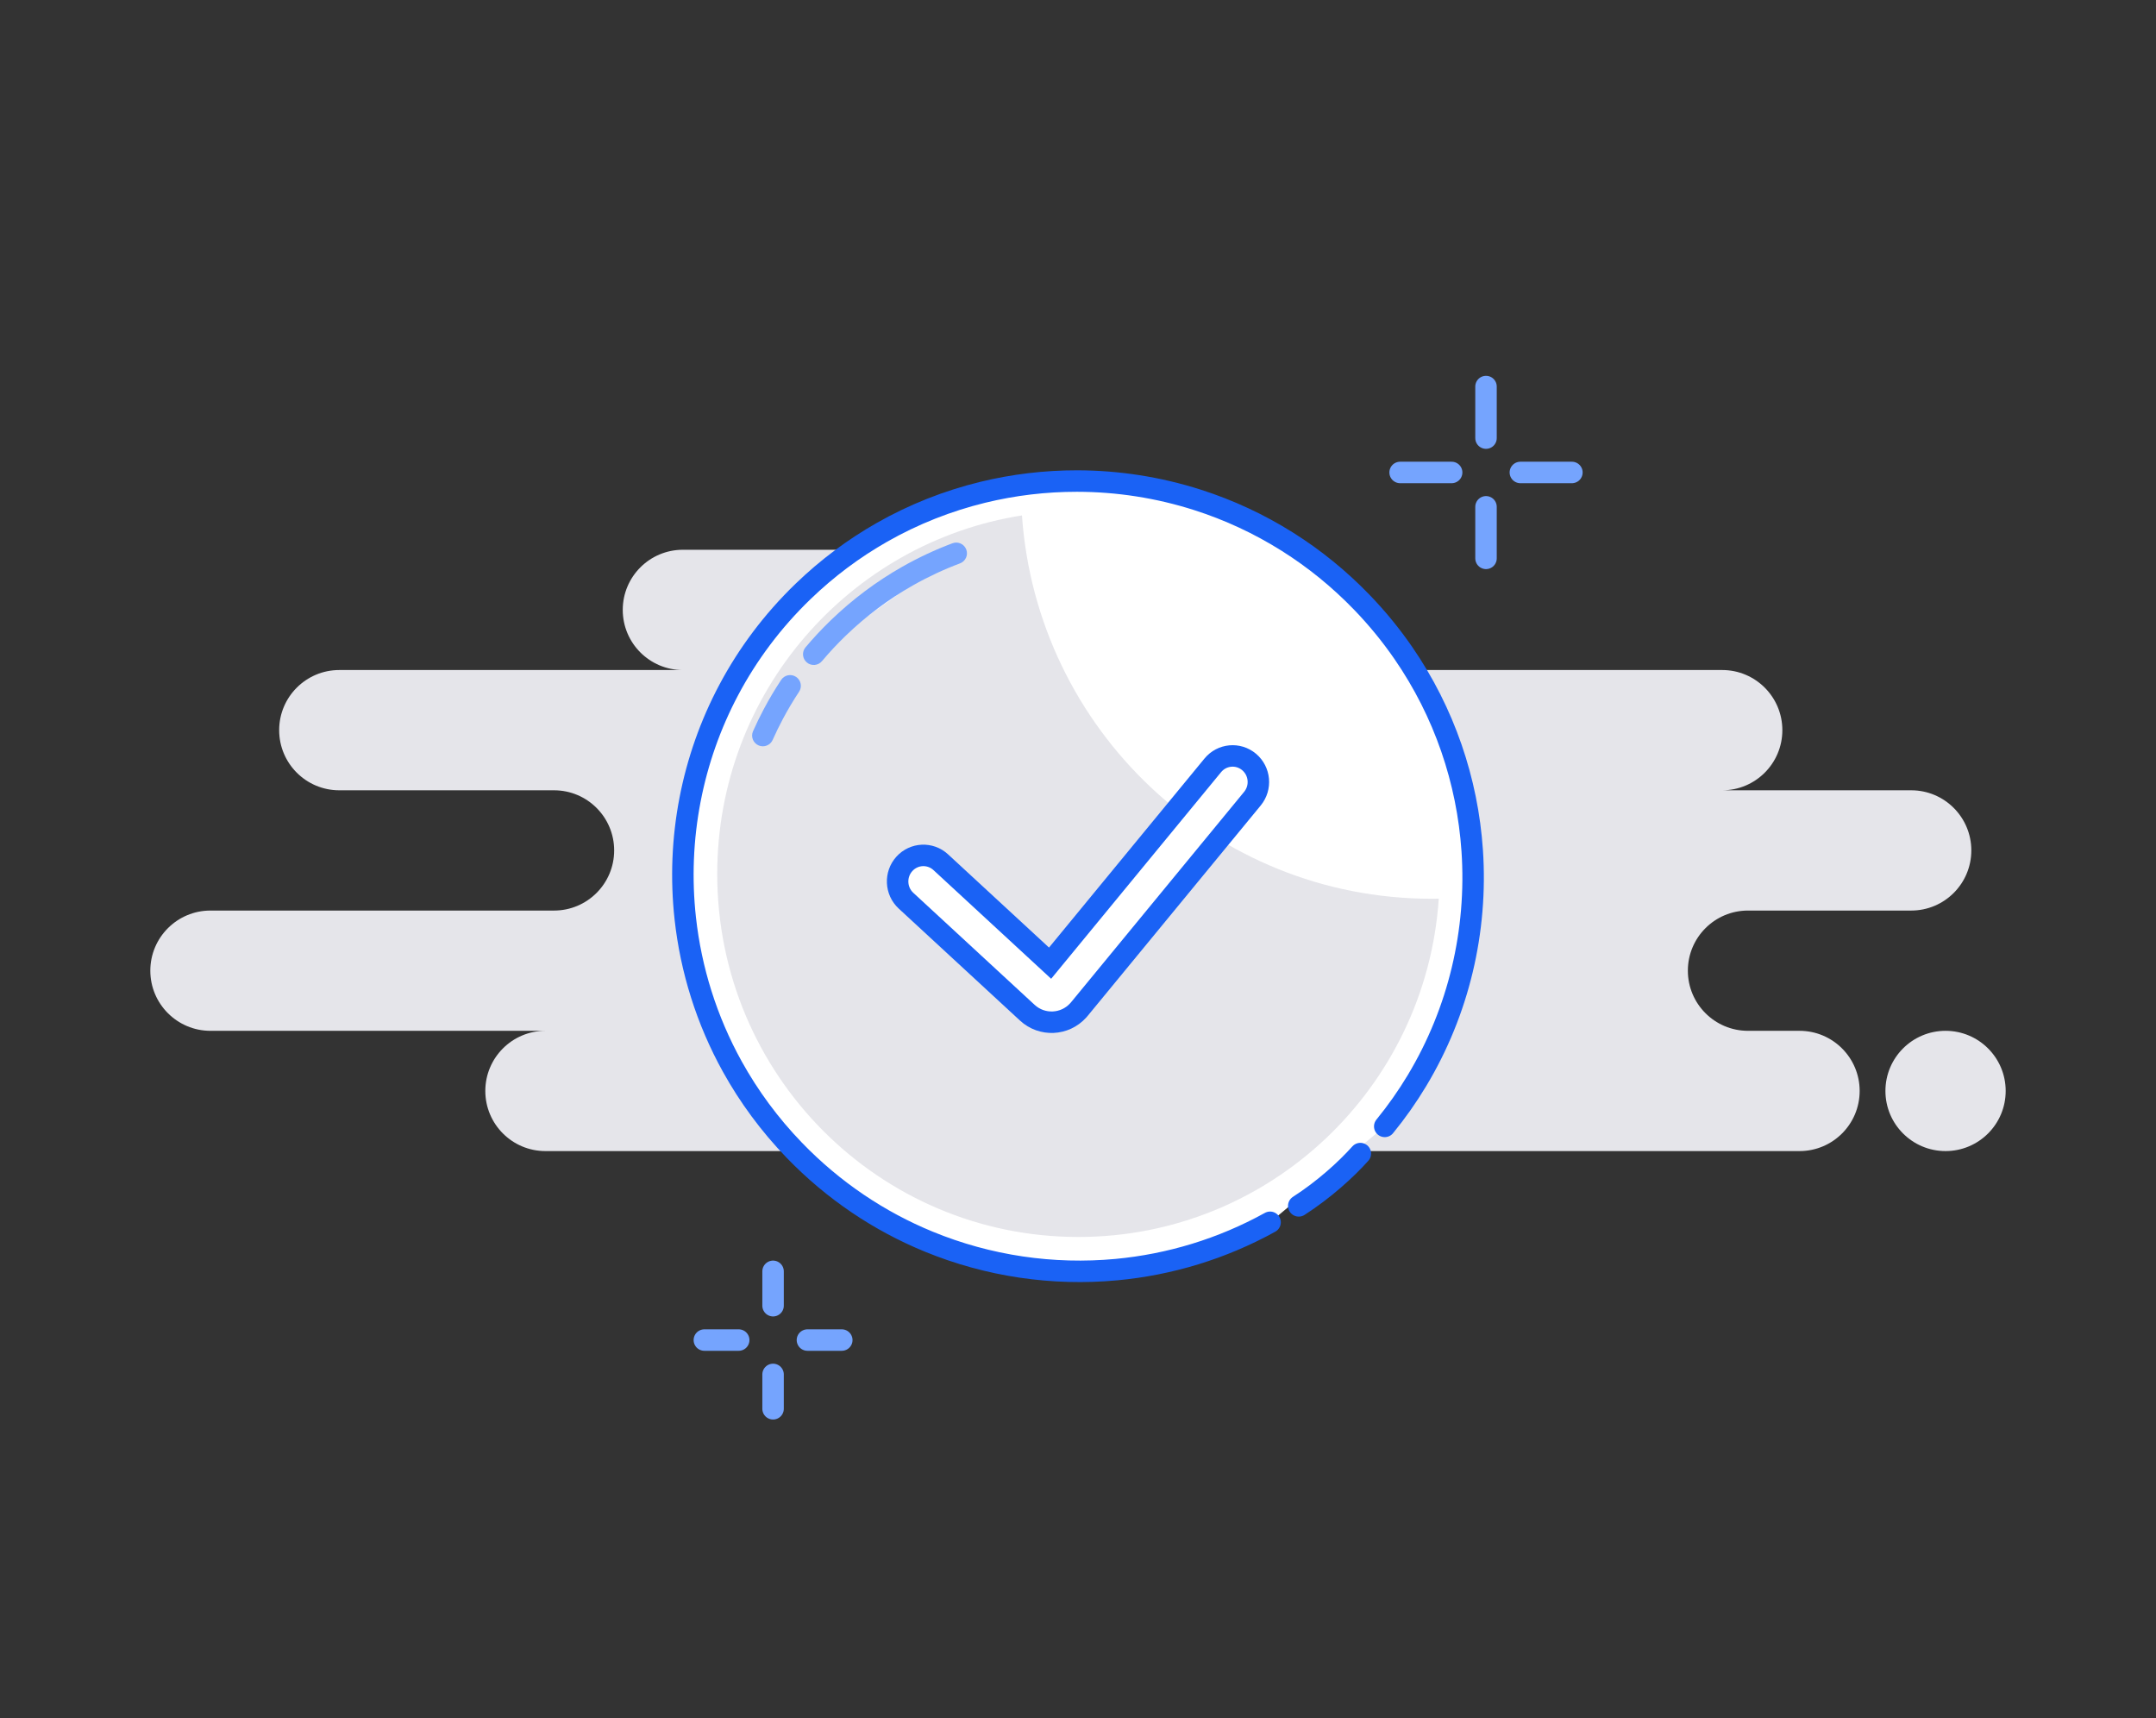 <svg width="251" height="200" viewBox="0 0 251 200" fill="none" xmlns="http://www.w3.org/2000/svg">
    <rect x="0" y="0" width="251" height="200" fill="#333333" stroke="none"/>
    <path fill-rule="evenodd" clip-rule="evenodd" d="M63.5 134H154.5C155.015 134 155.517 133.944 156 133.839C156.483 133.944 156.985 134 157.5 134H209.5C213.366 134 216.5 130.866 216.5 127C216.5 123.134 213.366 120 209.5 120H203.5C199.634 120 196.5 116.866 196.5 113C196.5 109.134 199.634 106 203.5 106H222.5C226.366 106 229.5 102.866 229.5 99C229.5 95.134 226.366 92 222.5 92H200.5C204.366 92 207.5 88.866 207.5 85C207.5 81.134 204.366 78 200.5 78H136.5C140.366 78 143.5 74.866 143.5 71C143.5 67.134 140.366 64 136.5 64H79.5C75.634 64 72.5 67.134 72.5 71C72.5 74.866 75.634 78 79.5 78H39.5C35.634 78 32.5 81.134 32.5 85C32.5 88.866 35.634 92 39.5 92H64.5C68.366 92 71.5 95.134 71.5 99C71.5 102.866 68.366 106 64.5 106H24.5C20.634 106 17.5 109.134 17.5 113C17.5 116.866 20.634 120 24.5 120H63.5C59.634 120 56.5 123.134 56.5 127C56.5 130.866 59.634 134 63.5 134ZM226.5 134C230.366 134 233.5 130.866 233.5 127C233.5 123.134 230.366 120 226.5 120C222.634 120 219.5 123.134 219.5 127C219.5 130.866 222.634 134 226.5 134Z" fill="#E5E5EA"/>
    <path d="M173 45V51" stroke="#75A4FE" stroke-width="2.5" stroke-linecap="round" stroke-linejoin="round"/>
    <path d="M173 59V65" stroke="#75A4FE" stroke-width="2.5" stroke-linecap="round" stroke-linejoin="round"/>
    <path d="M163 55H169" stroke="#75A4FE" stroke-width="2.5" stroke-linecap="round" stroke-linejoin="round"/>
    <path d="M177 55H183" stroke="#75A4FE" stroke-width="2.5" stroke-linecap="round" stroke-linejoin="round"/>
    <path d="M90 148V152" stroke="#75A4FE" stroke-width="2.5" stroke-linecap="round" stroke-linejoin="round"/>
    <path d="M90 160V164" stroke="#75A4FE" stroke-width="2.5" stroke-linecap="round" stroke-linejoin="round"/>
    <path d="M82 156H86" stroke="#75A4FE" stroke-width="2.5" stroke-linecap="round" stroke-linejoin="round"/>
    <path d="M94 156H98" stroke="#75A4FE" stroke-width="2.5" stroke-linecap="round" stroke-linejoin="round"/>
    <path fill-rule="evenodd" clip-rule="evenodd" d="M161.211 131.126C162.602 129.423 163.852 127.642 164.961 125.799C167.401 121.744 169.16 117.388 170.234 112.897C171.321 108.356 171.709 103.676 171.394 99.03C171.12 94.976 170.311 90.948 168.965 87.06C167.631 83.203 165.768 79.484 163.375 76.015C161.95 73.948 160.336 71.97 158.534 70.104C155.888 67.364 152.986 65.022 149.902 63.079C146.589 60.991 143.066 59.363 139.426 58.198C134.868 56.739 130.128 56.005 125.386 56C121.697 55.996 118.007 56.433 114.402 57.312C110.345 58.303 106.395 59.854 102.677 61.969C99.408 63.828 96.317 66.123 93.488 68.855C89.933 72.287 87.053 76.157 84.851 80.299C82.696 84.353 81.19 88.668 80.337 93.089C79.457 97.643 79.271 102.309 79.779 106.918C80.438 112.891 82.264 118.768 85.264 124.179C87.184 127.641 89.584 130.912 92.466 133.896C97.042 138.634 102.383 142.183 108.104 144.535C115.062 147.397 122.581 148.489 129.965 147.8C136.162 147.221 142.265 145.387 147.861 142.29" fill="white"/>
    <path d="M161.211 131.126C162.602 129.423 163.852 127.642 164.961 125.799C167.401 121.744 169.16 117.388 170.234 112.897C171.321 108.356 171.709 103.676 171.394 99.03C171.12 94.976 170.311 90.948 168.965 87.06C167.631 83.203 165.768 79.484 163.375 76.015C161.95 73.948 160.336 71.97 158.534 70.104C155.888 67.364 152.986 65.022 149.902 63.079C146.589 60.991 143.066 59.363 139.426 58.198C134.868 56.739 130.128 56.005 125.386 56C121.697 55.996 118.007 56.433 114.402 57.312C110.345 58.303 106.395 59.854 102.677 61.969C99.408 63.828 96.317 66.123 93.488 68.855C89.933 72.287 87.053 76.157 84.851 80.299C82.696 84.353 81.19 88.668 80.337 93.089C79.457 97.643 79.271 102.309 79.779 106.918C80.438 112.891 82.264 118.768 85.264 124.179C87.184 127.641 89.584 130.912 92.466 133.896C97.042 138.634 102.383 142.183 108.104 144.535C115.062 147.397 122.581 148.489 129.965 147.8C136.162 147.221 142.265 145.387 147.861 142.29" stroke="#1A62F5" stroke-width="2.5" stroke-linecap="round" stroke-linejoin="round"/>
    <path fill-rule="evenodd" clip-rule="evenodd" d="M151.2 140.378C154.107 138.508 156.69 136.174 158.371 134.291L151.2 140.378Z" fill="white"/>
    <path d="M151.2 140.378C154.107 138.508 156.69 136.174 158.371 134.291" stroke="#1A62F5" stroke-width="2.5" stroke-linecap="round"/>
    <path d="M167.5 104.617C167.214 104.622 166.927 104.625 166.64 104.625C141.386 104.625 120.709 84.936 118.976 60C98.875 63.171 83.5 80.653 83.5 101.743C83.5 125.081 102.325 144 125.548 144C147.809 144 166.03 126.615 167.5 104.617Z" fill="#E5E5EA"/>
    <path fill-rule="evenodd" clip-rule="evenodd" d="M109.523 100.373C108.3 99.243 106.403 99.33 105.285 100.567C104.168 101.803 104.253 103.721 105.477 104.851L119.596 117.889C121.308 119.47 123.965 119.349 125.529 117.618C125.595 117.544 125.595 117.544 125.658 117.469L145.807 92.972C146.866 91.684 146.692 89.772 145.418 88.701C144.144 87.63 142.252 87.806 141.193 89.094L122.25 112.125L109.523 100.373Z" fill="white" stroke="#1A62F5" stroke-width="2.5" stroke-linecap="round"/>
    <path fill-rule="evenodd" clip-rule="evenodd" d="M111.324 64.413C109.374 65.145 107.469 66.034 105.628 67.081C102.769 68.707 100.065 70.715 97.59 73.105C96.575 74.085 95.624 75.105 94.735 76.161M91.985 79.838C91.278 80.906 90.628 82 90.034 83.118C89.596 83.943 89.188 84.78 88.811 85.629" fill="white"/>
    <path d="M111.763 65.584C112.409 65.341 112.737 64.62 112.494 63.974C112.252 63.328 111.531 63 110.885 63.243L111.763 65.584ZM105.628 67.081L106.246 68.167L105.628 67.081ZM97.59 73.105L96.722 72.206L97.59 73.105ZM93.779 75.356C93.334 75.884 93.402 76.673 93.93 77.117C94.458 77.562 95.247 77.494 95.691 76.966L93.779 75.356ZM93.028 80.528C93.409 79.952 93.251 79.176 92.675 78.795C92.099 78.414 91.324 78.572 90.943 79.148L93.028 80.528ZM90.034 83.118L91.138 83.704L91.138 83.704L90.034 83.118ZM87.668 85.121C87.388 85.751 87.672 86.49 88.303 86.771C88.933 87.051 89.672 86.767 89.953 86.136L87.668 85.121ZM110.885 63.243C108.873 63.997 106.909 64.914 105.01 65.994L106.246 68.167C108.029 67.153 109.874 66.292 111.763 65.584L110.885 63.243ZM105.01 65.994C102.06 67.672 99.272 69.742 96.722 72.206L98.458 74.004C100.857 71.687 103.477 69.743 106.246 68.167L105.01 65.994ZM96.722 72.206C95.676 73.215 94.695 74.267 93.779 75.356L95.691 76.966C96.552 75.943 97.475 74.954 98.458 74.004L96.722 72.206ZM90.943 79.148C90.214 80.249 89.543 81.379 88.93 82.531L91.138 83.704C91.713 82.622 92.343 81.562 93.028 80.528L90.943 79.148ZM88.93 82.531C88.478 83.382 88.057 84.246 87.668 85.121L89.953 86.136C90.318 85.315 90.713 84.504 91.138 83.704L88.93 82.531Z" fill="#75A4FE"/>
</svg>
